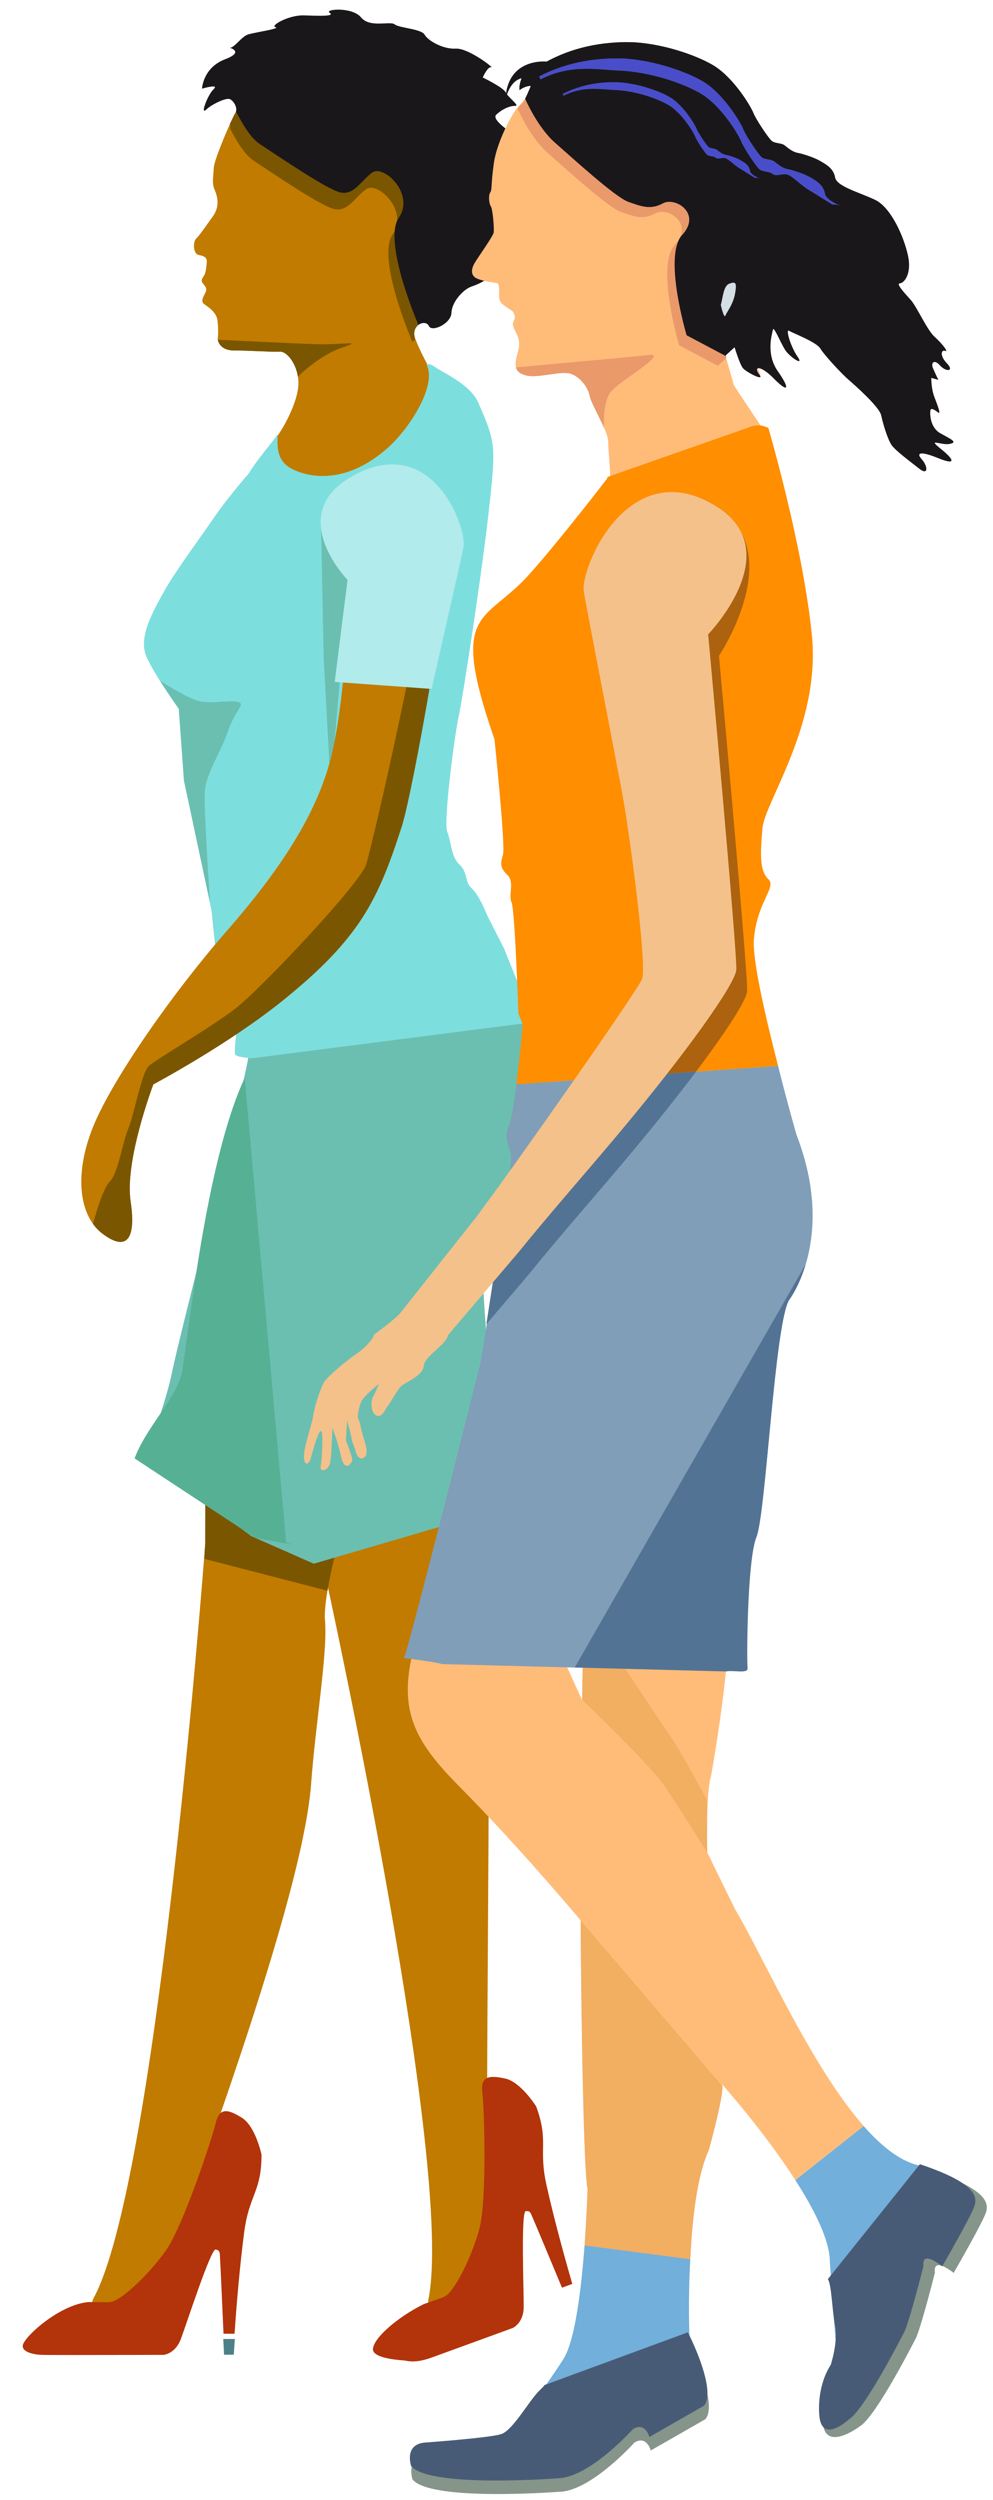 <svg width="31" height="78" viewBox="0 0 31 78" fill="none" xmlns="http://www.w3.org/2000/svg">
<path fill-rule="evenodd" clip-rule="evenodd" d="M26.389 10.932C26.582 10.992 26.687 11.265 26.875 11.502C27.063 11.738 26.778 11.485 26.542 11.368C26.306 11.251 26.147 10.992 26.091 10.881C26.034 10.769 26.195 10.874 26.39 10.934L26.389 10.932Z" fill="#73B4D7"/>
<path d="M24.828 68.016C25.427 68.945 25.907 69.9 25.907 70.569C25.907 70.569 26.147 74.16 26.227 74.359L26.634 74.549C27.2 74.493 28.048 72.686 28.387 70.993C28.725 69.298 28.817 67.581 28.817 67.581C28.196 67.496 27.57 67.02 26.962 66.329L24.828 68.015V68.016Z" fill="#72AFDA"/>
<path d="M29.075 67.725C30.842 68.315 30.847 68.742 30.791 68.989C30.733 69.251 29.771 70.912 29.771 70.912C29.771 70.912 29.119 70.376 29.187 70.9C29.187 70.9 28.808 72.41 28.609 72.914C28.609 72.914 27.353 75.403 26.837 75.701C26.837 75.701 25.728 76.542 25.685 75.546C25.685 75.546 25.849 74.67 26.288 73.986C26.288 73.986 26.527 73.275 26.424 72.755C26.328 72.27 26.322 71.507 26.202 71.308L29.075 67.724V67.725Z" fill="#86958A"/>
<path d="M28.718 67.52C30.485 68.109 30.49 68.536 30.434 68.783C30.377 69.046 29.414 70.706 29.414 70.706C29.414 70.706 28.762 70.17 28.83 70.695C28.83 70.695 28.451 72.204 28.252 72.71C28.252 72.71 26.996 75.199 26.482 75.496C26.482 75.496 25.616 76.294 25.573 75.297C25.573 75.297 25.493 74.467 25.933 73.782C25.933 73.782 26.171 73.069 26.069 72.55C25.973 72.066 25.966 71.303 25.845 71.104L28.718 67.52Z" fill="#485B76"/>
<path fill-rule="evenodd" clip-rule="evenodd" d="M9.525 46.946C9.82 47.929 10.078 48.781 10.078 48.781C10.43 50.386 14.183 67.71 13.376 71.729C13.209 72.563 15.419 70.91 15.267 70.388C15.115 69.866 15.294 56.195 15.249 54.322C15.203 52.448 14.593 50.36 14.235 49.481C14.022 48.955 14.023 47.6 14.247 47.02L9.525 46.947V46.946Z" fill="#C17B00"/>
<path fill-rule="evenodd" clip-rule="evenodd" d="M11.641 73.294C11.66 72.926 12.451 72.272 13.204 71.898C13.253 71.873 13.296 71.862 13.338 71.847C13.431 71.813 13.518 71.785 13.685 71.725L13.844 71.667C14.211 71.53 14.79 70.236 14.973 69.505C15.203 68.586 15.118 65.788 15.058 65.277C15.026 65.007 15.09 64.871 15.23 64.821C15.354 64.776 15.538 64.797 15.768 64.846C16.261 64.951 16.739 65.718 16.739 65.718C17.143 66.823 16.801 67.008 17.063 68.181C17.309 69.288 17.656 70.527 17.866 71.255L17.544 71.372C17.227 70.612 16.718 69.39 16.654 69.248C16.559 69.038 16.566 68.969 16.413 68.985H16.409C16.26 69.039 16.354 71.483 16.349 71.98C16.344 72.482 16.007 72.629 16.007 72.629C16.007 72.629 14.529 73.17 13.469 73.554C12.938 73.746 12.708 73.65 12.619 73.643C12.21 73.614 11.649 73.535 11.642 73.295L11.641 73.294Z" fill="#B3330A"/>
<path fill-rule="evenodd" clip-rule="evenodd" d="M6.409 46.824L6.407 48.162C6.278 49.856 4.847 68.145 2.923 71.696C2.525 72.433 5.097 71.748 5.104 71.181C5.109 70.615 9.415 59.713 9.713 55.65C9.852 53.759 10.233 51.552 10.146 50.553C10.073 49.7 10.759 47.214 11.268 45.796L6.409 46.824Z" fill="#C17B00"/>
<path fill-rule="evenodd" clip-rule="evenodd" d="M6.994 73.463L6.97 72.972H7.332C7.31 73.278 7.298 73.463 7.298 73.463H6.996H6.994Z" fill="#4C8089"/>
<path fill-rule="evenodd" clip-rule="evenodd" d="M0.72 73.136C0.864 72.797 1.885 71.919 2.721 71.825C2.775 71.818 2.821 71.822 2.863 71.822C2.963 71.822 3.054 71.826 3.231 71.826H3.4C3.792 71.821 4.78 70.803 5.202 70.179C5.734 69.394 6.616 66.734 6.734 66.235C6.797 65.97 6.904 65.865 7.053 65.865C7.185 65.865 7.351 65.947 7.551 66.071C7.979 66.338 8.164 67.221 8.164 67.221C8.164 68.398 7.779 68.454 7.623 69.646C7.475 70.77 7.374 72.052 7.322 72.809H6.978C6.942 71.987 6.882 70.666 6.872 70.51C6.856 70.28 6.885 70.218 6.734 70.18H6.731C6.572 70.18 5.822 72.508 5.646 72.974C5.469 73.444 5.103 73.468 5.103 73.468C5.103 73.468 3.528 73.473 2.4 73.473C1.836 73.473 1.382 73.472 1.292 73.468C1.025 73.457 0.642 73.368 0.72 73.138V73.136Z" fill="#B3330A"/>
<path fill-rule="evenodd" clip-rule="evenodd" d="M10.223 49.628C10.411 48.503 10.89 46.853 11.268 45.796L6.409 46.824L6.407 48.162C6.399 48.263 6.387 48.422 6.38 48.634L10.223 49.628Z" fill="#7B5600"/>
<path fill-rule="evenodd" clip-rule="evenodd" d="M7.37 3.477C7.37 3.477 7.362 3.506 7.353 3.518C7.263 3.636 6.683 4.971 6.673 5.238C6.664 5.504 6.608 5.71 6.699 5.917C6.788 6.124 6.874 6.432 6.645 6.75C6.415 7.068 6.224 7.353 6.123 7.446C6.022 7.539 6.019 7.928 6.214 7.958C6.407 7.989 6.459 8.067 6.456 8.15C6.453 8.233 6.437 8.436 6.396 8.545C6.355 8.655 6.242 8.724 6.331 8.838C6.42 8.952 6.464 8.992 6.424 9.102C6.383 9.212 6.238 9.391 6.373 9.488C6.509 9.585 6.762 9.744 6.79 10.003C6.818 10.262 6.812 10.456 6.798 10.548C6.786 10.64 6.87 10.938 7.315 10.936C7.76 10.933 8.514 10.988 8.738 10.972C8.962 10.954 9.336 11.412 9.315 11.996C9.295 12.581 8.798 13.452 8.582 13.705L8.14 14.592C8.14 14.592 13.152 15.835 13.189 15.827C14.194 15.503 14.882 13.286 14.882 13.286C14.215 13.181 12.969 10.771 12.936 10.454C12.92 10.308 12.981 10.199 13.065 10.137L13.206 4.901L7.371 3.477H7.37Z" fill="#C17B00"/>
<path fill-rule="evenodd" clip-rule="evenodd" d="M6.798 10.598C6.825 10.719 6.933 10.938 7.314 10.935C7.759 10.932 8.513 10.987 8.737 10.971C8.929 10.956 9.23 11.289 9.299 11.752C9.299 11.752 9.952 11.092 10.672 10.848C11.392 10.603 10.698 10.768 9.825 10.737C8.953 10.707 6.8 10.598 6.8 10.598H6.798Z" fill="#7B5600"/>
<path d="M12.949 10.62L12.933 10.454C12.917 10.308 12.979 10.199 13.062 10.137L13.204 4.901L7.369 3.477C7.369 3.477 7.361 3.506 7.351 3.518C7.326 3.552 7.267 3.686 7.175 3.867C7.197 3.913 7.189 3.958 7.175 3.994C7.378 4.391 7.632 4.826 7.929 5.02C8.541 5.421 10.03 6.441 10.445 6.525C10.859 6.608 11.068 6.169 11.425 5.905C11.782 5.64 12.771 6.57 12.258 7.313C11.745 8.058 12.869 10.653 12.869 10.653C12.897 10.633 12.92 10.628 12.949 10.619V10.62Z" fill="#7B5600"/>
<path d="M13.062 10.137C13.178 10.051 13.335 10.053 13.389 10.171C13.479 10.375 14.082 10.099 14.094 9.758C14.106 9.416 14.461 9.033 14.71 8.944C14.958 8.855 15.459 8.673 15.476 8.186C15.494 7.699 15.516 6.914 16.007 7.029C16.497 7.143 15.868 6.776 15.891 6.141C15.912 5.508 16.349 4.391 16.349 4.391C16.349 4.391 15.289 3.774 15.491 3.58C15.694 3.387 15.936 3.299 16.088 3.303C16.24 3.308 15.852 3.026 15.784 2.878C15.716 2.731 15.07 2.417 15.07 2.417C15.07 2.417 15.23 2.06 15.338 2.099C15.446 2.139 14.626 1.494 14.226 1.517C13.825 1.539 13.36 1.267 13.257 1.083C13.154 0.898 12.462 0.875 12.32 0.76C12.179 0.646 11.55 0.881 11.271 0.543C10.992 0.204 10.112 0.285 10.291 0.399C10.471 0.515 9.964 0.496 9.488 0.48C9.014 0.464 8.42 0.806 8.6 0.848C8.779 0.89 7.973 1.007 7.752 1.072C7.545 1.133 7.323 1.486 7.178 1.492C7.153 1.484 7.134 1.481 7.133 1.482C7.161 1.492 7.169 1.493 7.178 1.492C7.291 1.526 7.55 1.651 7.032 1.847C6.33 2.113 6.307 2.766 6.307 2.766C6.307 2.766 6.86 2.604 6.672 2.779C6.484 2.954 6.243 3.599 6.431 3.425C6.619 3.25 6.989 3.08 7.134 3.085C7.265 3.089 7.415 3.34 7.367 3.475C7.57 3.872 7.824 4.307 8.121 4.501C8.733 4.901 10.222 5.922 10.636 6.006C11.051 6.09 11.26 5.65 11.617 5.385C11.974 5.121 12.963 6.05 12.45 6.794C11.937 7.537 13.061 10.134 13.061 10.134L13.062 10.137Z" fill="#1A171B"/>
<path fill-rule="evenodd" clip-rule="evenodd" d="M9.793 48.786L15.121 47.226C15.101 46.535 15.113 45.649 15.223 44.86C15.431 43.363 15.017 40.396 15.093 39.698C15.17 39 16.926 35.614 17.058 34.816C17.19 34.017 16.783 32.29 16.783 32.29L16.582 31.77L7.767 32.901C7.632 33.907 5.646 41.463 5.364 42.841C5.207 43.605 4.855 44.576 4.524 45.501L7.852 47.928L9.795 48.785L9.793 48.786Z" fill="#6BBFB1"/>
<path fill-rule="evenodd" clip-rule="evenodd" d="M15.295 15.647C15.471 13.919 15.476 13.803 14.931 12.561C14.685 11.998 13.822 11.616 13.647 11.495C13.581 11.449 13.473 11.372 13.405 11.361L13.316 11.374C13.654 12.027 12.773 13.366 12.146 13.935C10.782 15.175 9.596 14.871 9.135 14.64C8.678 14.411 8.641 14.034 8.669 13.553C8.541 13.743 7.98 14.402 7.764 14.775C7.607 14.951 7.053 15.604 6.676 16.154C6.195 16.859 5.464 17.834 5.136 18.426C4.808 19.019 4.295 19.878 4.574 20.492C4.852 21.107 5.579 22.116 5.579 22.116L5.741 24.355L6.591 28.347L6.603 28.43C6.641 28.637 6.745 30.256 6.941 30.552C7.137 30.848 7.443 31.719 7.411 31.947C7.381 32.174 7.315 32.735 7.333 32.873C7.349 32.993 7.738 32.99 7.846 33.019L16.661 31.889L15.736 29.594L15.211 28.562C15.211 28.562 14.956 27.913 14.729 27.719C14.504 27.527 14.608 27.213 14.344 26.973C14.082 26.733 14.09 26.27 13.962 25.949C13.839 25.641 14.188 22.945 14.317 22.363C14.448 21.782 15.101 17.514 15.291 15.649L15.295 15.647Z" fill="#7DDEDE"/>
<path fill-rule="evenodd" clip-rule="evenodd" d="M6.39 24.75C6.412 24.139 6.885 23.504 7.114 22.82C7.343 22.137 7.716 21.943 7.393 21.891C7.069 21.84 6.529 21.984 6.125 21.848C5.722 21.711 4.996 21.238 4.996 21.238C5.293 21.699 5.584 22.114 5.584 22.114L5.745 24.353L6.557 28.162C6.557 28.162 6.37 25.361 6.391 24.75H6.39Z" fill="#6BBFB1"/>
<path fill-rule="evenodd" clip-rule="evenodd" d="M7.642 33.624C6.396 36.266 5.862 41.916 5.671 42.841C5.514 43.604 4.531 44.576 4.202 45.501L7.976 47.985L9.107 48.189C9.107 48.189 8.929 48.091 8.939 48.184L7.64 33.624H7.642Z" fill="#56B194"/>
<path fill-rule="evenodd" clip-rule="evenodd" d="M10.105 20.528L10.024 16.485C10.118 17.34 10.851 18.09 10.851 18.09C10.851 18.09 10.524 22.667 10.312 24.364L10.105 20.528Z" fill="#6BBFB1"/>
<path fill-rule="evenodd" clip-rule="evenodd" d="M11.209 15.409C11.7 14.358 13.784 14.463 13.783 16.099C13.783 17.669 12.888 24.708 12.546 25.768C11.807 28.055 11.259 29.254 8.827 31.213C7.116 32.593 4.787 33.83 4.787 33.83C4.787 33.83 3.885 36.2 4.077 37.476C4.267 38.752 3.897 39.021 3.194 38.485C2.49 37.949 2.297 36.696 2.89 35.194C3.483 33.693 5.418 30.945 7.042 29.088C8.666 27.233 9.965 25.366 10.391 23.385C10.818 21.404 10.867 18.773 10.947 18.01C11.027 17.249 10.774 16.342 11.208 15.408L11.209 15.409Z" fill="#C17B00"/>
<path fill-rule="evenodd" clip-rule="evenodd" d="M3.436 36.847C3.694 36.592 3.828 35.618 4.004 35.214C4.179 34.809 4.419 33.474 4.64 33.263C4.861 33.051 6.588 32.061 7.382 31.438C8.177 30.816 11.232 27.571 11.427 26.98C11.621 26.389 13.33 18.962 13.396 17.092C13.461 15.222 13.098 14.885 13.098 14.885C13.461 15.067 14.071 15.501 14.092 16.133C14.144 17.701 12.889 24.709 12.547 25.769C11.809 28.056 11.26 29.255 8.829 31.214C7.117 32.594 4.788 33.831 4.788 33.831C4.788 33.831 3.886 36.201 4.078 37.478C4.269 38.753 3.898 39.022 3.195 38.486C3.086 38.403 2.988 38.302 2.904 38.185C2.904 38.185 3.178 37.103 3.437 36.849L3.436 36.847Z" fill="#7B5600"/>
<path fill-rule="evenodd" clip-rule="evenodd" d="M13.475 21.492C13.811 20.021 14.364 17.579 14.468 17.09C14.597 16.48 13.485 13.394 10.934 14.893C8.907 16.084 10.85 18.091 10.85 18.091C10.85 18.091 10.665 19.546 10.45 21.275L13.475 21.494V21.492Z" fill="#B1EBEB"/>
<path d="M22.919 12.041L22.552 10.766C22.552 10.766 23.14 10.664 23.246 10.785C23.352 10.904 23.89 11.919 23.701 11.683C23.512 11.447 23.708 11.354 24.164 11.816C24.618 12.276 24.669 12.134 24.281 11.582C23.895 11.03 24.106 10.405 24.129 10.283C24.15 10.159 24.363 10.681 24.503 10.908C24.643 11.135 25.123 11.449 24.899 11.13C24.675 10.811 24.517 10.248 24.633 10.32C24.748 10.392 25.491 10.673 25.608 10.873C25.726 11.072 26.262 11.648 26.483 11.841C26.704 12.033 27.456 12.697 27.51 12.962C27.565 13.228 27.711 13.708 27.832 13.884C27.954 14.06 28.407 14.393 28.697 14.622C28.988 14.851 28.966 14.543 28.774 14.33C28.582 14.118 28.742 14.07 29.29 14.294C29.839 14.517 29.814 14.36 29.367 14.002C28.921 13.644 29.386 13.904 29.651 13.849C29.916 13.793 29.676 13.7 29.352 13.517C29.027 13.332 29.027 12.9 29.045 12.802C29.062 12.703 29.198 12.802 29.289 12.869C29.379 12.936 29.274 12.662 29.17 12.389C29.065 12.117 29.073 11.788 29.073 11.788L29.291 11.851C29.291 11.851 29.198 11.656 29.126 11.491C29.054 11.325 29.154 11.189 29.346 11.402C29.538 11.615 29.799 11.583 29.562 11.338C29.325 11.094 29.384 10.9 29.504 10.947C29.623 10.993 29.416 10.726 29.174 10.506C28.932 10.286 28.622 9.57 28.431 9.358C28.239 9.146 27.96 8.843 28.088 8.84C28.216 8.838 28.471 8.553 28.344 7.97C28.218 7.387 27.818 6.478 27.324 6.238C26.829 5.999 26.119 5.823 26.069 5.534C26.018 5.246 25.782 5.128 25.597 5.019C25.412 4.91 25.051 4.796 24.902 4.769C24.753 4.743 24.607 4.629 24.501 4.54C24.395 4.452 24.196 4.484 24.09 4.395C23.985 4.306 23.585 3.704 23.52 3.526C23.455 3.348 22.935 2.463 22.307 2.062C21.678 1.663 19.631 0.92 18.238 1.565C16.845 2.209 16.53 2.755 16.482 2.892C16.434 3.028 16.36 3.157 16.189 3.32C16.017 3.483 15.515 4.406 15.418 5.086C15.322 5.767 15.367 5.92 15.305 6.005C15.241 6.09 15.266 6.358 15.325 6.44C15.383 6.522 15.432 7.141 15.412 7.257C15.391 7.374 14.922 8.027 14.82 8.202C14.716 8.377 14.669 8.599 14.905 8.697C15.082 8.77 15.45 8.823 15.52 8.835C15.591 8.847 15.582 9.083 15.58 9.228C15.58 9.373 15.636 9.455 15.723 9.519C15.808 9.582 16.001 9.712 16.001 9.712C16.001 9.712 16.121 9.857 16.049 9.986C15.977 10.116 16.016 10.17 16.085 10.328C16.154 10.485 16.276 10.624 16.153 11.037C16.032 11.449 16.093 11.63 16.442 11.715C16.791 11.8 17.487 11.573 17.788 11.65C18.089 11.727 18.361 12.073 18.41 12.348C18.458 12.621 19.005 13.464 18.988 13.814C18.98 13.984 19.12 15.292 19.029 15.446C19.107 15.456 19.301 15.441 19.37 15.446C21.531 15.635 23.302 15.012 23.994 13.652L22.923 12.039L22.919 12.041Z" fill="#FFBC79"/>
<path fill-rule="evenodd" clip-rule="evenodd" d="M22.524 2.225C22.453 2.166 22.38 2.113 22.305 2.065C21.676 1.665 19.63 0.922 18.237 1.567C16.843 2.212 16.529 2.758 16.481 2.894C16.433 3.031 16.356 3.178 16.184 3.341L16.16 3.392C16.16 3.392 16.544 4.285 17.094 4.767C17.644 5.248 18.977 6.468 19.377 6.609C19.777 6.749 20.07 6.871 20.461 6.658C20.852 6.444 21.676 6.975 21.065 7.641C20.519 8.235 21.074 10.328 21.201 10.773L22.409 11.412L22.672 11.175L22.525 2.224L22.524 2.225Z" fill="#EA996B"/>
<path fill-rule="evenodd" clip-rule="evenodd" d="M22.641 11.1L22.933 10.835C22.933 10.835 23.093 11.372 23.199 11.493C23.306 11.614 23.892 11.919 23.703 11.683C23.514 11.447 23.709 11.354 24.165 11.816C24.619 12.276 24.67 12.134 24.282 11.582C23.896 11.03 24.108 10.405 24.13 10.283C24.152 10.159 24.365 10.681 24.505 10.908C24.645 11.135 25.124 11.449 24.9 11.13C24.677 10.811 24.518 10.248 24.634 10.32C24.75 10.392 25.492 10.673 25.609 10.873C25.728 11.072 26.263 11.649 26.484 11.841C26.705 12.033 27.457 12.697 27.511 12.962C27.566 13.228 27.713 13.708 27.834 13.884C27.955 14.06 28.408 14.393 28.698 14.622C28.989 14.851 28.968 14.543 28.776 14.33C28.584 14.118 28.744 14.07 29.291 14.294C29.84 14.517 29.815 14.36 29.369 14.003C28.922 13.644 29.387 13.904 29.652 13.849C29.917 13.793 29.677 13.7 29.354 13.517C29.029 13.332 29.029 12.9 29.046 12.802C29.063 12.703 29.199 12.802 29.29 12.869C29.381 12.936 29.275 12.662 29.171 12.389C29.066 12.117 29.074 11.788 29.074 11.788L29.293 11.851C29.293 11.851 29.199 11.656 29.127 11.491C29.055 11.325 29.155 11.189 29.347 11.402C29.539 11.615 29.8 11.583 29.563 11.338C29.326 11.094 29.386 10.9 29.506 10.947C29.624 10.993 29.418 10.726 29.175 10.506C28.933 10.286 28.624 9.57 28.432 9.358C28.24 9.146 27.962 8.843 28.09 8.841C28.218 8.838 28.472 8.553 28.345 7.97C28.219 7.387 27.819 6.478 27.325 6.238C26.831 5.999 26.121 5.823 26.07 5.534C26.019 5.246 25.784 5.128 25.598 5.019C25.413 4.91 25.052 4.796 24.903 4.769C24.754 4.743 24.608 4.629 24.502 4.54C24.397 4.452 24.197 4.484 24.092 4.395C23.986 4.306 23.587 3.704 23.521 3.526C23.456 3.348 22.937 2.463 22.308 2.062C21.892 1.798 20.856 1.383 19.799 1.319C19.031 1.292 18.052 1.387 17.063 1.921C17.063 1.921 15.823 1.787 15.78 3.117C15.78 3.117 15.884 2.533 16.284 2.442C16.284 2.442 16.193 2.645 16.218 2.813C16.218 2.813 16.365 2.699 16.525 2.683H16.57C16.57 2.683 16.508 2.844 16.394 3.079C16.394 3.079 16.777 3.972 17.327 4.453C17.877 4.935 19.212 6.155 19.61 6.295C20.009 6.436 20.304 6.558 20.695 6.344C21.085 6.132 21.91 6.662 21.298 7.328C20.75 7.922 21.307 10.015 21.434 10.46L22.642 11.099L22.641 11.1Z" fill="#1A171B"/>
<path fill-rule="evenodd" clip-rule="evenodd" d="M16.105 11.459C16.137 11.592 16.244 11.67 16.439 11.718C16.789 11.803 17.484 11.576 17.785 11.653C18.086 11.73 18.358 12.076 18.407 12.351C18.439 12.534 18.696 12.973 18.856 13.348C18.856 13.348 18.805 12.579 19.06 12.237C19.314 11.894 20.92 11 20.247 11.076C19.574 11.151 16.107 11.46 16.107 11.46L16.105 11.459Z" fill="#EA996B"/>
<path fill-rule="evenodd" clip-rule="evenodd" d="M16.877 2.476C17.834 1.983 18.672 2.18 19.417 2.206C20.474 2.269 21.51 2.683 21.926 2.949C22.554 3.348 23.074 4.233 23.139 4.411C23.204 4.589 23.604 5.193 23.709 5.282C23.815 5.37 24.014 5.337 24.12 5.426C24.225 5.514 24.409 5.413 24.558 5.439C24.707 5.466 25.031 5.795 25.215 5.904C25.4 6.013 25.693 6.201 25.936 6.351C26.07 6.435 26.007 6.321 26.271 6.436C26.007 6.321 25.781 6.196 25.753 6.041C25.701 5.753 25.466 5.634 25.281 5.526C25.098 5.417 24.736 5.303 24.586 5.276C24.437 5.25 24.29 5.136 24.185 5.048C24.08 4.959 23.88 4.992 23.775 4.903C23.669 4.814 23.27 4.212 23.204 4.034C23.139 3.856 22.62 2.971 21.991 2.57C21.575 2.306 20.539 1.892 19.482 1.827C18.736 1.802 17.79 1.89 16.833 2.385L16.874 2.478L16.877 2.476Z" fill="#4E6658"/>
<path fill-rule="evenodd" clip-rule="evenodd" d="M16.877 2.476C17.834 1.983 18.672 2.18 19.417 2.206C20.474 2.269 21.51 2.683 21.926 2.949C22.554 3.348 23.074 4.233 23.139 4.411C23.204 4.589 23.604 5.193 23.709 5.282C23.815 5.37 24.014 5.337 24.12 5.426C24.225 5.514 24.409 5.413 24.558 5.439C24.707 5.466 25.031 5.795 25.215 5.904C25.4 6.013 25.693 6.201 25.936 6.351C26.07 6.435 26.007 6.321 26.271 6.436C26.007 6.321 25.781 6.196 25.753 6.041C25.701 5.753 25.466 5.634 25.281 5.526C25.098 5.417 24.736 5.303 24.586 5.276C24.437 5.25 24.29 5.136 24.185 5.048C24.08 4.959 23.88 4.992 23.775 4.903C23.669 4.814 23.27 4.212 23.204 4.034C23.139 3.856 22.62 2.971 21.991 2.57C21.575 2.306 20.539 1.892 19.482 1.827C18.736 1.802 17.79 1.89 16.833 2.385L16.874 2.478L16.877 2.476Z" fill="#4A4DC9"/>
<path fill-rule="evenodd" clip-rule="evenodd" d="M17.59 2.99C18.219 2.666 18.768 2.795 19.257 2.812C19.95 2.853 20.629 3.125 20.902 3.299C21.315 3.562 21.656 4.142 21.699 4.258C21.742 4.375 22.004 4.772 22.073 4.829C22.143 4.887 22.273 4.866 22.343 4.923C22.412 4.982 22.533 4.915 22.63 4.932C22.729 4.95 22.941 5.166 23.062 5.238C23.183 5.309 23.375 5.433 23.535 5.531C23.623 5.585 23.583 5.511 23.755 5.587C23.583 5.511 23.434 5.429 23.415 5.328C23.382 5.138 23.227 5.061 23.106 4.991C22.985 4.919 22.747 4.845 22.65 4.828C22.553 4.81 22.457 4.735 22.388 4.678C22.319 4.619 22.188 4.641 22.119 4.583C22.049 4.525 21.787 4.13 21.744 4.013C21.702 3.896 21.361 3.316 20.949 3.053C20.676 2.88 19.997 2.608 19.302 2.566C18.814 2.549 18.193 2.608 17.564 2.931L17.592 2.991L17.59 2.99Z" fill="#4A4DC9"/>
<path fill-rule="evenodd" clip-rule="evenodd" d="M22.502 9.513C22.572 9.27 22.582 8.916 22.773 8.848C22.964 8.78 23.009 8.813 22.948 9.158C22.886 9.503 22.694 9.725 22.648 9.843C22.601 9.963 22.502 9.513 22.502 9.513Z" fill="#D4DFE5"/>
<path d="M24.291 33.257C23.908 31.765 23.478 29.938 23.536 29.287C23.643 28.118 24.253 27.683 23.986 27.428C23.719 27.171 23.729 26.689 23.803 25.838C23.873 25.022 25.613 22.616 25.349 19.852C25.083 17.09 23.989 13.355 23.989 13.355C23.989 13.355 23.697 13.174 23.351 13.345L18.964 14.881L18.955 14.927C18.955 14.927 17.528 16.792 16.534 17.907C15.131 19.481 14.002 18.933 15.438 23.069C15.438 23.069 15.784 26.409 15.703 26.665C15.626 26.921 15.598 27.065 15.836 27.293C16.076 27.52 15.863 27.921 15.969 28.148C16.076 28.376 16.183 31.624 16.183 31.624C16.183 31.624 16.289 31.882 16.317 31.965C16.317 31.965 16.23 32.954 16.12 33.83L24.291 33.257Z" fill="#FF8E00"/>
<path d="M18.227 49.645L18.311 48.938L17.509 51.583L18.17 53.037L18.227 49.645ZM21.55 70.484L18.249 70.053C18.322 69.075 18.341 68.291 18.341 68.291C18.182 67.464 18.128 59.915 18.128 59.915C18.128 59.915 16.208 57.62 14.345 55.741C12.524 53.906 12.23 52.858 13.534 49.62C14.825 46.416 22.789 50.075 22.789 50.075C22.745 50.084 22.759 50.375 22.759 50.375C22.796 52.139 22.195 55.423 22.195 55.423C22.034 55.906 22.079 57.785 22.079 57.785C22.239 58.126 22.95 59.569 22.95 59.569C23.799 60.983 25.308 64.448 26.963 66.328L24.828 68.013C23.847 66.49 22.55 65.037 22.55 65.037C22.604 65.381 22.123 67.09 22.123 67.09C21.75 67.902 21.607 69.277 21.549 70.481L21.55 70.484Z" fill="#FFBC79"/>
<path d="M18.249 70.052C18.151 71.355 17.961 73.001 17.595 73.588C16.994 74.549 15.387 76.64 15.167 77.037C15.167 77.037 15.199 77.313 15.54 77.313C15.881 77.313 17.352 77.03 18.087 77.03C18.823 77.03 20.577 74.66 21.03 74.095C21.483 73.53 21.523 72.861 21.523 72.861C21.523 72.861 21.477 71.769 21.55 70.481L18.249 70.05V70.052Z" fill="#72AFDA"/>
<path fill-rule="evenodd" clip-rule="evenodd" d="M18.175 53.03C18.175 53.03 20.246 55.013 20.713 55.681C21.183 56.354 22.073 57.795 22.073 57.795V56.159C22.073 56.159 21.174 54.495 20.937 54.179C20.7 53.864 18.237 50.117 18.237 50.117L18.175 53.03Z" fill="#F2AE61"/>
<path fill-rule="evenodd" clip-rule="evenodd" d="M16.12 33.828C16.048 34.41 15.965 34.94 15.891 35.099C15.701 35.498 15.901 35.751 15.952 36.035C16.005 36.32 15.619 38.661 15.01 42.479C15.01 42.479 12.716 51.613 12.608 51.726C12.608 51.726 13.658 51.86 13.791 51.917L22.666 52.148C22.925 52.106 23.138 51.953 23.115 51.765C23.088 51.538 23.322 48.691 23.617 47.949C23.91 47.209 24.177 41.396 24.628 40.569C24.628 40.569 26.121 38.659 24.868 35.411C24.868 35.411 24.586 34.44 24.291 33.255L16.12 33.828Z" fill="#809EB8"/>
<path fill-rule="evenodd" clip-rule="evenodd" d="M17.945 52.022L22.666 52.145C22.925 52.103 23.36 52.227 23.338 52.041C23.311 51.814 23.322 48.688 23.616 47.947C23.909 47.207 24.176 41.394 24.627 40.568C24.627 40.568 24.935 40.175 25.153 39.441L17.944 52.021L17.945 52.022Z" fill="#537394"/>
<path d="M22.554 65.087C22.566 65.514 22.124 67.093 22.124 67.093C21.751 67.905 21.608 69.28 21.55 70.484L18.249 70.052C18.322 69.074 18.341 68.29 18.341 68.29C18.183 67.473 18.118 60.075 18.128 59.917L22.554 65.087Z" fill="#F2AE61"/>
<path fill-rule="evenodd" clip-rule="evenodd" d="M18.774 33.639C19.629 32.407 20.308 31.387 20.378 31.219C20.548 30.812 19.987 26.639 19.761 25.416C19.533 24.194 18.691 19.866 18.564 19.14C18.436 18.414 19.591 14.181 22.279 15.742C24.682 17.14 22.445 20.46 22.445 20.46C22.445 20.46 23.364 30.484 23.323 30.931C23.298 31.209 22.703 32.139 21.731 33.429L18.772 33.639H18.774Z" fill="#AC620E"/>
<path fill-rule="evenodd" clip-rule="evenodd" d="M15.7 37.968C16.405 37.004 17.712 35.159 18.774 33.639L21.732 33.43C21.134 34.224 20.393 35.153 19.556 36.149C18.524 37.375 17.461 38.58 16.525 39.737L15.183 41.315L15.7 37.968Z" fill="#537394"/>
<path fill-rule="evenodd" clip-rule="evenodd" d="M14.892 37.944L15.067 37.699C16.019 36.432 19.871 30.957 20.042 30.549C20.212 30.142 19.651 25.969 19.424 24.747C19.196 23.525 18.354 19.196 18.226 18.471C18.098 17.745 19.59 14.182 22.277 15.744C24.68 17.141 22.108 19.791 22.108 19.791C22.108 19.791 23.027 29.814 22.986 30.262C22.946 30.709 21.421 32.862 19.217 35.48C18.186 36.706 17.123 37.911 16.186 39.069L13.987 41.653C13.943 41.949 13.26 42.298 13.23 42.607C13.2 42.928 12.684 43.109 12.539 43.233C12.395 43.358 12.211 43.738 12.105 43.866C11.998 43.995 11.946 44.223 11.762 44.166C11.578 44.109 11.564 43.731 11.646 43.578C11.729 43.427 11.83 43.175 11.83 43.175C11.83 43.175 11.328 43.569 11.265 43.752C11.203 43.935 11.137 44.197 11.193 44.287C11.249 44.377 11.247 44.546 11.38 44.958C11.514 45.371 11.412 45.461 11.321 45.497C11.231 45.534 11.131 45.413 11.1 45.276C11.069 45.136 10.986 44.99 10.975 44.881C10.964 44.773 10.835 44.312 10.835 44.312L10.799 44.94C10.799 44.94 11.02 45.498 10.996 45.571C10.972 45.644 10.759 45.985 10.634 45.382C10.559 45.022 10.377 44.55 10.377 44.55C10.377 44.55 10.349 45.461 10.303 45.64C10.258 45.819 10.141 45.889 10.056 45.862C9.97 45.835 10.025 45.717 10.036 45.563C10.106 44.584 10.066 44.144 9.7 45.505C9.66 45.654 9.516 45.776 9.489 45.485C9.463 45.195 9.749 44.413 9.779 44.163C9.808 43.914 9.993 43.35 10.101 43.148C10.209 42.947 10.87 42.408 11.112 42.249C11.355 42.088 11.653 41.786 11.665 41.66C11.668 41.627 12.356 41.161 12.523 40.931L14.89 37.943L14.892 37.944Z" fill="#F4C18B"/>
<path d="M21.519 73.186C21.855 73.848 22.352 75.09 22.021 75.475L20.316 76.451C20.316 76.451 20.192 75.97 19.807 76.203C19.807 76.203 18.556 77.601 17.581 77.731C17.581 77.731 13.485 78.065 12.88 77.359C12.88 77.359 12.637 76.668 13.333 76.623C13.333 76.623 15.35 76.478 15.699 76.359C16.048 76.239 16.535 75.363 16.862 75.025C16.966 74.919 17.027 74.868 17.042 74.831L21.519 73.186Z" fill="#86958A"/>
<path d="M21.475 72.766C21.811 73.429 22.308 74.669 21.977 75.055L20.272 76.031C20.272 76.031 20.148 75.549 19.763 75.783C19.763 75.783 18.511 77.181 17.537 77.31C17.537 77.31 13.441 77.644 12.836 76.939C12.836 76.939 12.594 76.247 13.288 76.202C13.288 76.202 15.305 76.057 15.653 75.938C16.004 75.819 16.49 74.943 16.817 74.604C16.92 74.497 16.982 74.448 16.996 74.411L21.474 72.765L21.475 72.766Z" fill="#485B76"/>
</svg>
